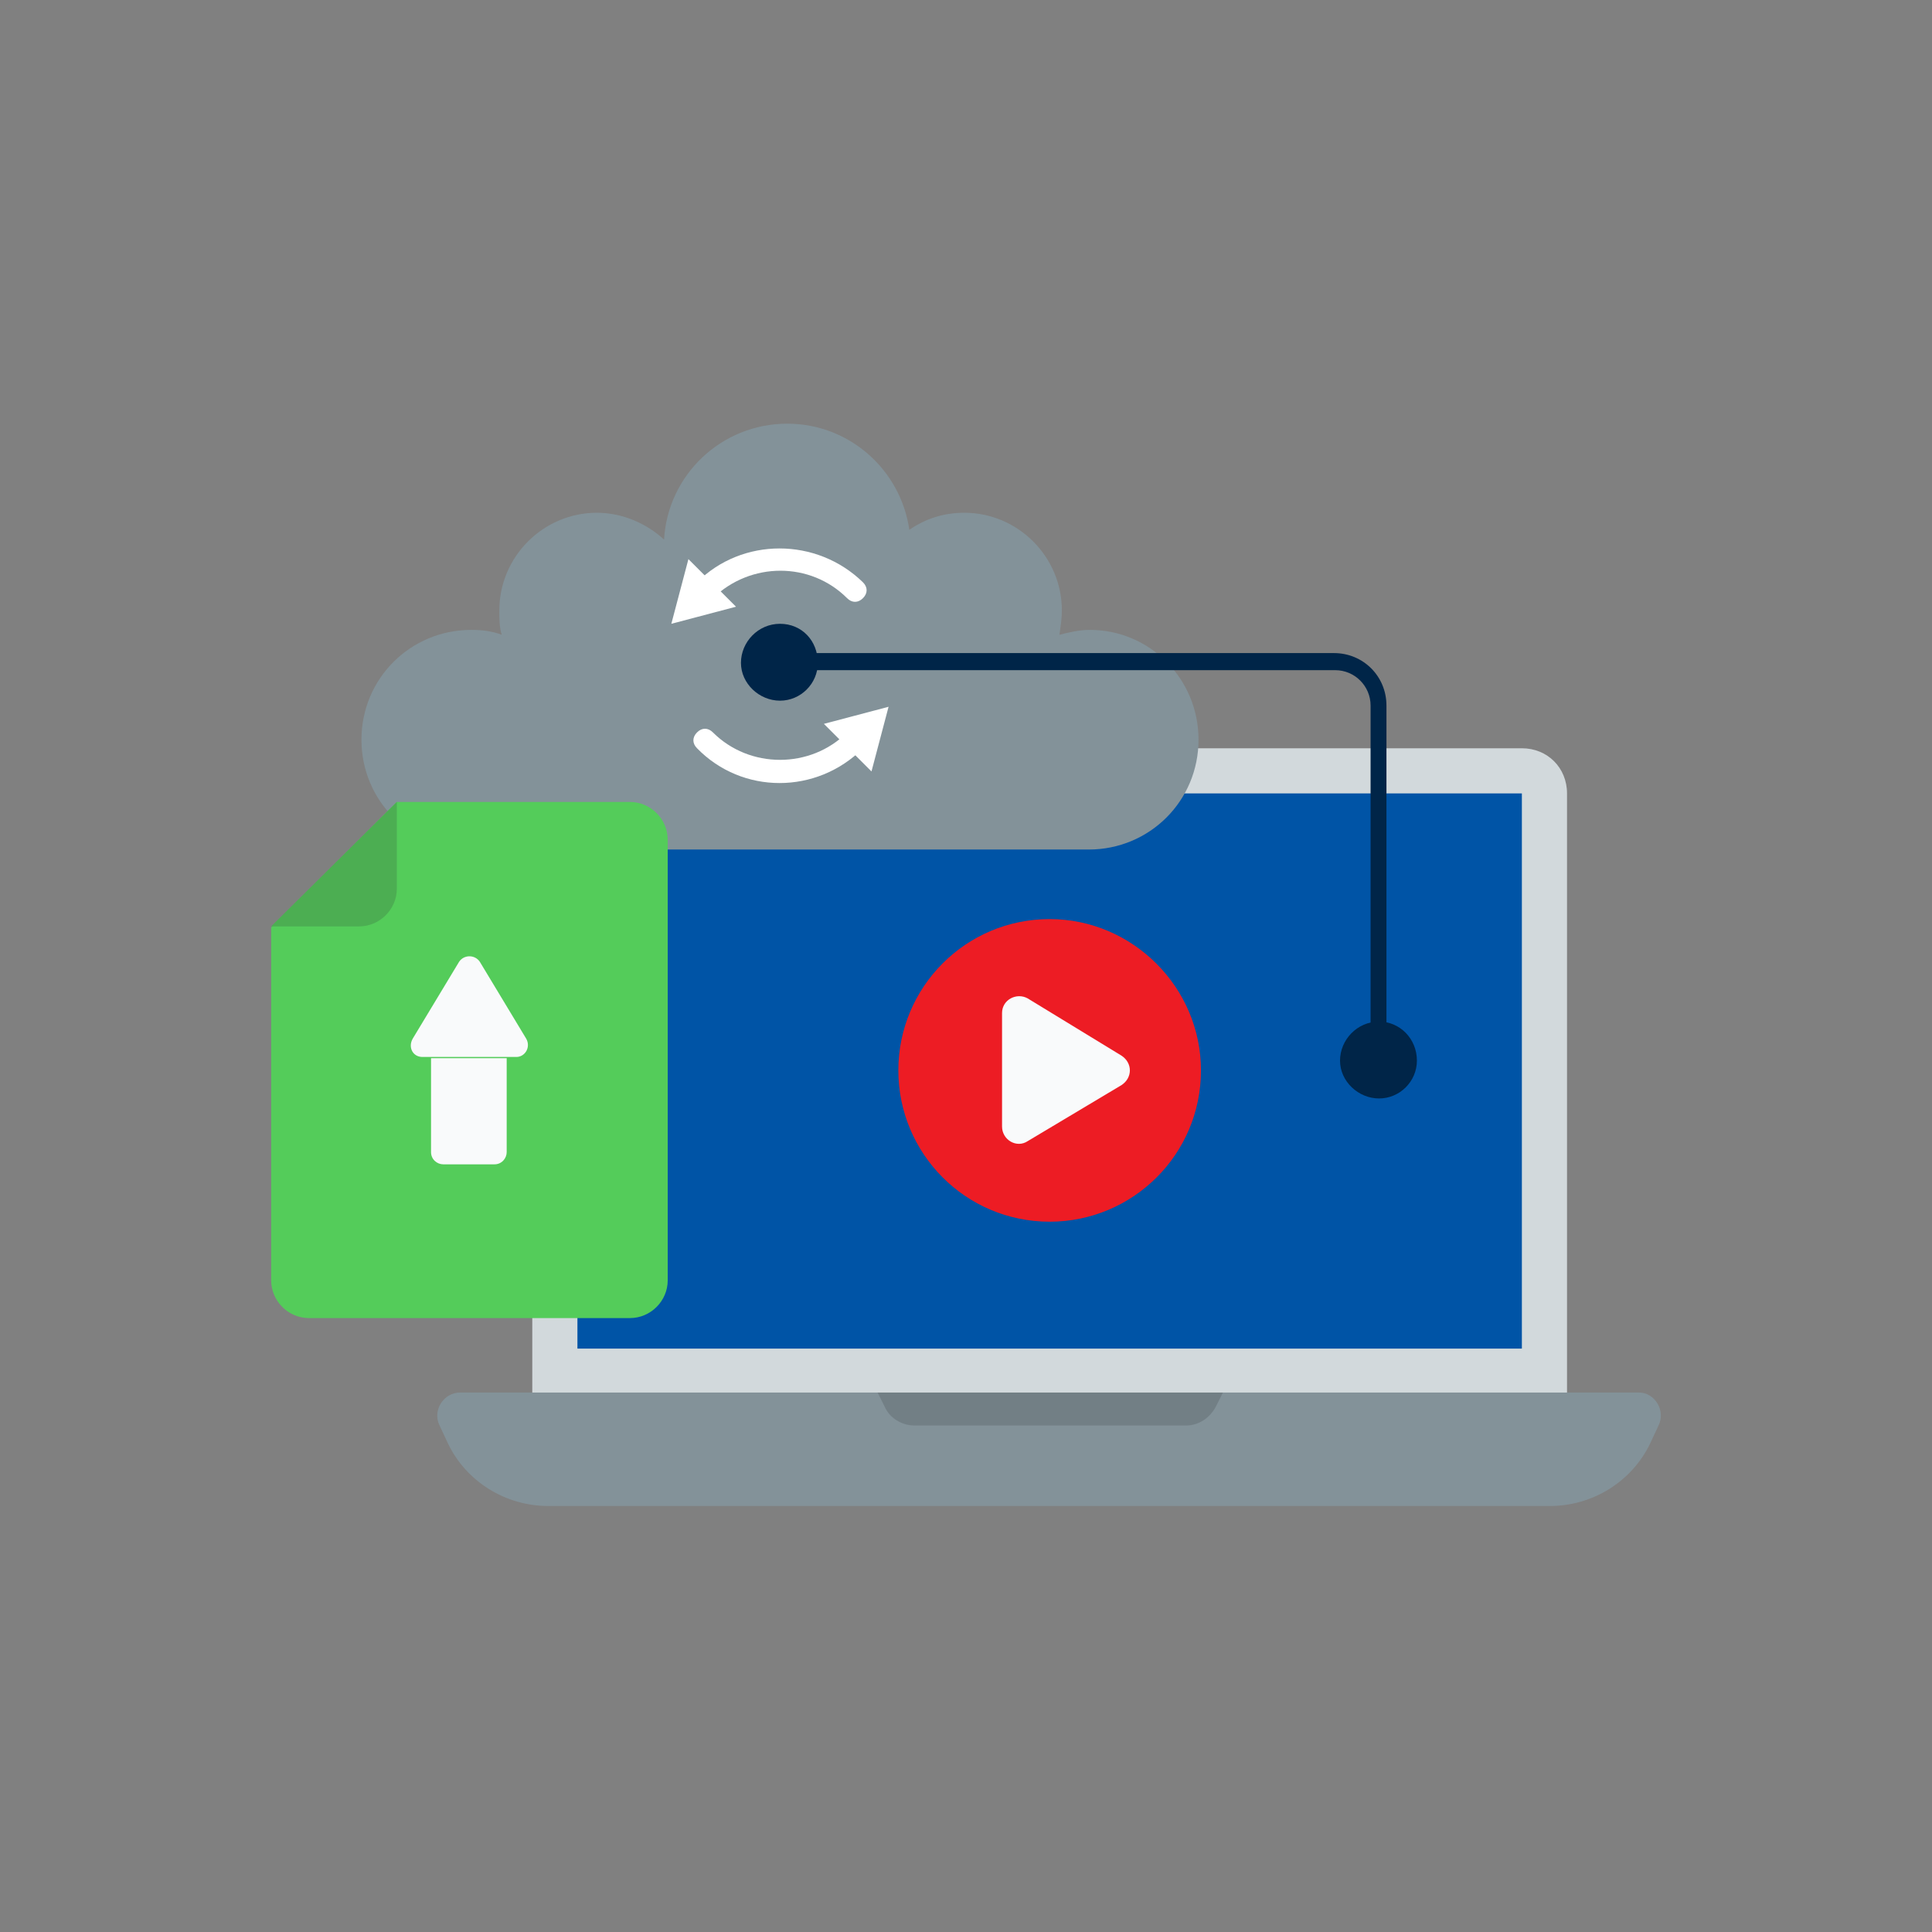 <svg width="114" height="114" viewBox="0 0 114 114" fill="none" xmlns="http://www.w3.org/2000/svg">
<rect x="0" y="0" width="114" height="114" fill="#808080" stroke="none"/>
<path d="M92.464 46.816V82.24H31.408V46.816C31.408 45.376 32.56 44.152 34.072 44.152H89.8C91.312 44.152 92.464 45.304 92.464 46.816Z" fill="#D2D9DC"/>
<path d="M25.937 84.112L26.441 85.192C27.521 87.423 29.825 88.863 32.345 88.863H91.456C93.976 88.863 96.28 87.423 97.36 85.192L97.864 84.112C98.296 83.248 97.648 82.168 96.712 82.168H27.161C26.153 82.168 25.505 83.248 25.937 84.112Z" fill="#839299"/>
<path opacity="0.19" d="M51.783 82.168L52.215 83.031C52.503 83.68 53.223 84.112 53.943 84.112H69.999C70.719 84.112 71.367 83.68 71.727 83.031L72.159 82.168H51.783Z" fill="#2D2F31"/>
<path d="M34.072 46.816H89.8V79.576H34.072V46.816Z" fill="#0054A6"/>
<path d="M70.72 43.648C70.72 47.248 67.84 50.128 64.24 50.128H27.808C24.208 50.128 21.328 47.248 21.328 43.648C21.328 40.048 24.208 37.168 27.808 37.168C28.456 37.168 29.032 37.24 29.608 37.456C29.464 37.024 29.464 36.52 29.464 36.016C29.464 32.848 32.056 30.256 35.224 30.256C36.736 30.256 38.176 30.904 39.184 31.84C39.4 28.024 42.568 25 46.456 25C50.128 25 53.152 27.736 53.656 31.264C54.592 30.616 55.672 30.256 56.896 30.256C60.064 30.256 62.656 32.848 62.656 36.016C62.656 36.52 62.584 36.952 62.512 37.456C63.088 37.312 63.664 37.168 64.312 37.168C67.84 37.168 70.72 40.048 70.72 43.648Z" fill="#839299"/>
<path d="M50.92 35.296C50.632 35.584 50.272 35.584 49.984 35.296C47.824 33.136 44.296 33.136 42.064 35.296C41.776 35.584 41.416 35.584 41.128 35.296C40.84 35.008 40.84 34.648 41.128 34.36C43.792 31.696 48.184 31.696 50.92 34.36C51.208 34.648 51.208 35.008 50.92 35.296Z" fill="white"/>
<path d="M43.429 35.8L39.613 36.808L40.621 32.992L43.429 35.8Z" fill="white"/>
<path d="M50.922 44.152C48.186 46.888 43.794 46.888 41.13 44.152C40.842 43.864 40.842 43.504 41.13 43.216C41.418 42.928 41.778 42.928 42.066 43.216C44.226 45.376 47.826 45.376 49.986 43.216C50.274 42.928 50.634 42.928 50.922 43.216C51.21 43.432 51.21 43.864 50.922 44.152Z" fill="white"/>
<path d="M48.615 42.712L52.431 41.704L51.423 45.52L48.615 42.712Z" fill="white"/>
<path d="M81.881 61.36H80.873V41.632C80.873 40.48 79.937 39.544 78.785 39.544H46.961V38.536H78.713C80.441 38.536 81.809 39.904 81.809 41.632V61.36H81.881Z" fill="#002548"/>
<path d="M83.606 62.584C83.606 63.808 82.598 64.816 81.374 64.816C80.15 64.816 79.07 63.808 79.07 62.584C79.07 61.36 80.078 60.28 81.374 60.28C82.598 60.28 83.606 61.288 83.606 62.584Z" fill="#002548"/>
<path d="M48.257 39.112C48.257 40.336 47.249 41.344 46.025 41.344C44.801 41.344 43.721 40.336 43.721 39.112C43.721 37.888 44.729 36.808 46.025 36.808C47.321 36.808 48.257 37.816 48.257 39.112Z" fill="#002548"/>
<path d="M39.4 49.552V75.544C39.4 76.768 38.392 77.775 37.168 77.775H18.232C17.008 77.775 16 76.768 16 75.544V54.736L23.416 47.32H37.168C38.392 47.32 39.4 48.328 39.4 49.552Z" fill="#54CC5A"/>
<path d="M23.416 47.32V52.432C23.416 53.656 22.408 54.664 21.184 54.664H16L23.416 47.32Z" fill="#54CC5A"/>
<path opacity="0.19" d="M23.416 47.32V52.432C23.416 53.656 22.408 54.664 21.184 54.664H16L23.416 47.32Z" fill="#2D2F31"/>
<path d="M29.898 62.44V67.983C29.898 68.343 29.61 68.703 29.178 68.703H26.154C25.794 68.703 25.434 68.415 25.434 67.983V62.44H29.898Z" fill="#F9FAFB"/>
<path d="M28.313 56.752L31.049 61.287C31.337 61.791 30.977 62.367 30.473 62.367H24.929C24.353 62.367 24.065 61.791 24.353 61.287L27.089 56.752C27.377 56.319 28.025 56.319 28.313 56.752Z" fill="#F9FAFB"/>
<path d="M70.864 63.16C70.864 68.128 66.832 72.088 61.936 72.088C56.968 72.088 53.008 68.056 53.008 63.16C53.008 58.264 56.968 54.232 61.936 54.232C66.832 54.232 70.864 58.264 70.864 63.16Z" fill="#ED1C24"/>
<path d="M66.183 64.023L60.639 67.335C59.991 67.767 59.127 67.263 59.127 66.472V59.776C59.127 58.983 59.991 58.551 60.639 58.911L66.183 62.295C66.831 62.727 66.831 63.592 66.183 64.023Z" fill="#F9FAFB"/>
</svg>
